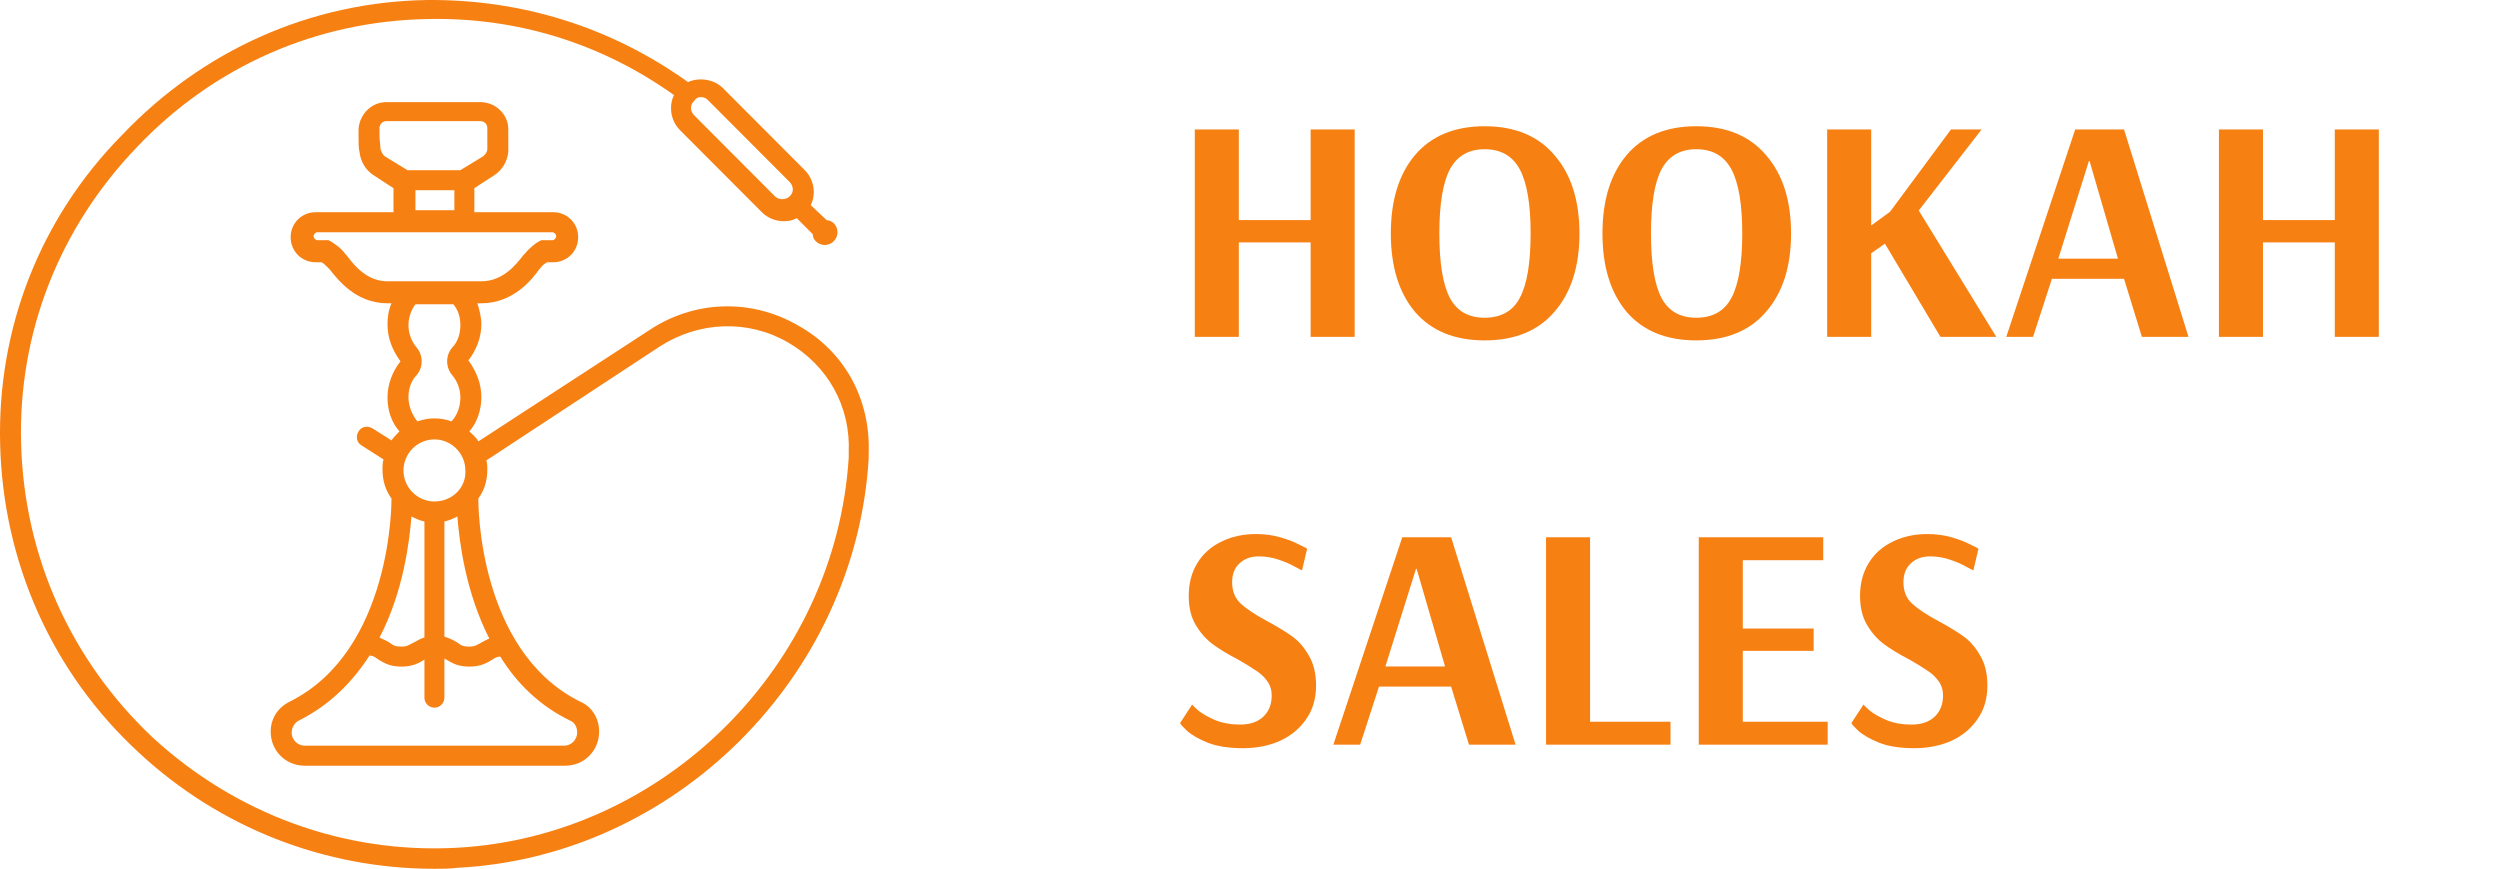 <svg width="141" height="49" viewBox="0 0 141 49" fill="none" xmlns="http://www.w3.org/2000/svg">
<path d="M44.996 18.348C42.35 16.823 39.141 16.936 36.607 18.63L26.979 24.896C26.866 24.67 26.641 24.501 26.472 24.331C26.922 23.823 27.148 23.09 27.148 22.412C27.148 21.622 26.866 20.944 26.416 20.323C26.866 19.759 27.148 19.025 27.148 18.291C27.148 17.896 27.035 17.445 26.922 17.106H27.148C28.949 17.106 30.019 15.751 30.413 15.187L30.47 15.13C30.582 14.961 30.751 14.848 30.864 14.791H31.201C31.99 14.791 32.609 14.17 32.609 13.38C32.609 12.59 31.99 11.969 31.201 11.969H26.753V10.614L27.879 9.88C28.33 9.598 28.611 9.09 28.668 8.582C28.668 8.356 28.668 8.074 28.668 7.735C28.668 7.566 28.668 7.396 28.668 7.284C28.668 6.437 27.936 5.759 27.091 5.759H21.799C20.954 5.759 20.278 6.437 20.222 7.284C20.222 7.453 20.222 7.566 20.222 7.735C20.222 8.074 20.222 8.356 20.278 8.582C20.334 9.09 20.616 9.598 21.067 9.88L22.193 10.614V11.969H17.801C17.012 11.969 16.393 12.59 16.393 13.38C16.393 14.17 17.012 14.791 17.801 14.791H18.139C18.251 14.848 18.42 15.017 18.533 15.13L18.589 15.187C19.04 15.751 20.053 17.106 21.855 17.106H22.08C21.911 17.501 21.855 17.896 21.855 18.291C21.855 19.081 22.136 19.759 22.587 20.38C22.136 20.944 21.855 21.678 21.855 22.412C21.855 23.146 22.08 23.823 22.53 24.331C22.361 24.501 22.193 24.67 22.08 24.839L21.01 24.162C20.729 23.993 20.391 24.049 20.222 24.331C20.053 24.614 20.109 24.952 20.391 25.122L21.63 25.912C21.573 26.081 21.573 26.307 21.573 26.477C21.573 27.097 21.742 27.662 22.08 28.113V28.17C22.08 28.226 22.136 36.694 16.337 39.573C15.661 39.912 15.267 40.532 15.267 41.266C15.267 42.339 16.112 43.186 17.181 43.186H31.877C32.947 43.186 33.791 42.339 33.791 41.266C33.791 40.532 33.397 39.855 32.722 39.573C26.922 36.694 26.979 28.283 26.979 28.17V28.113C27.316 27.662 27.485 27.097 27.485 26.477C27.485 26.307 27.485 26.138 27.429 25.968L37.226 19.533C39.422 18.122 42.181 18.009 44.433 19.307C46.685 20.606 47.98 22.92 47.868 25.517V25.799C47.136 37.541 37.451 47.194 25.74 47.815C19.377 48.153 13.296 45.895 8.623 41.605C4.006 37.258 1.36 31.388 1.191 25.009C1.022 18.799 3.33 12.872 7.722 8.3C12.058 3.727 17.857 1.187 24.107 1.074C29.118 0.961 33.904 2.429 38.014 5.364C37.902 5.59 37.846 5.816 37.846 6.098C37.846 6.55 38.014 7.001 38.352 7.34L42.969 11.969C43.307 12.307 43.758 12.477 44.208 12.477C44.489 12.477 44.715 12.42 44.94 12.307L45.841 13.211C45.841 13.38 45.897 13.493 46.01 13.606C46.291 13.888 46.742 13.888 47.023 13.606C47.305 13.324 47.305 12.872 47.023 12.59C46.911 12.477 46.742 12.42 46.629 12.42L45.728 11.574C45.841 11.348 45.897 11.066 45.897 10.84C45.897 10.388 45.728 9.937 45.39 9.598L40.773 4.969C40.267 4.461 39.422 4.348 38.803 4.63C34.467 1.526 29.4 -0.055 24.051 0.001C17.519 0.114 11.438 2.824 6.878 7.622C2.26 12.307 -0.161 18.517 0.008 25.065C0.177 31.726 2.936 37.936 7.835 42.452C12.396 46.686 18.308 49 24.501 49C24.952 49 25.346 49 25.796 48.944C38.071 48.323 48.262 38.162 48.994 25.855V25.573C49.107 22.525 47.643 19.815 44.996 18.348ZM24.501 28.283C23.544 28.283 22.756 27.493 22.756 26.533C22.756 25.573 23.544 24.783 24.501 24.783C25.458 24.783 26.247 25.573 26.247 26.533C26.303 27.493 25.515 28.283 24.501 28.283ZM21.461 8.412C21.461 8.187 21.404 7.961 21.404 7.622C21.404 7.453 21.404 7.34 21.404 7.227C21.404 7.001 21.573 6.832 21.799 6.832H27.091C27.316 6.832 27.485 7.001 27.485 7.227C27.485 7.34 27.485 7.509 27.485 7.622C27.485 7.961 27.485 8.187 27.485 8.412C27.485 8.582 27.373 8.695 27.26 8.808L25.965 9.598H22.981L21.686 8.808C21.573 8.695 21.517 8.582 21.461 8.412ZM23.431 10.727H25.627V11.856H23.431V10.727ZM19.546 14.396L19.49 14.34C19.208 13.945 18.814 13.719 18.645 13.606L18.533 13.549H17.913C17.801 13.549 17.688 13.437 17.688 13.324C17.688 13.211 17.801 13.098 17.913 13.098H22.812H26.19H31.145C31.258 13.098 31.37 13.211 31.37 13.324C31.37 13.437 31.258 13.549 31.145 13.549H30.526L30.413 13.606C30.188 13.719 29.85 14.001 29.569 14.34L29.512 14.396C29.118 14.904 28.386 15.864 27.148 15.864H21.967C20.672 15.92 19.94 14.904 19.546 14.396ZM23.037 22.412C23.037 21.904 23.206 21.452 23.488 21.17C23.882 20.719 23.882 20.041 23.488 19.59C23.206 19.251 23.037 18.799 23.037 18.348C23.037 17.896 23.206 17.445 23.431 17.162H25.571C25.852 17.501 25.965 17.896 25.965 18.348C25.965 18.856 25.796 19.307 25.515 19.59C25.12 20.041 25.12 20.719 25.515 21.17C25.796 21.509 25.965 21.96 25.965 22.412C25.965 22.92 25.796 23.428 25.458 23.767C25.177 23.654 24.839 23.598 24.501 23.598C24.163 23.598 23.882 23.654 23.544 23.767C23.262 23.428 23.037 22.92 23.037 22.412ZM23.206 29.13C23.431 29.242 23.657 29.355 23.938 29.412V35.96C23.657 36.017 23.488 36.186 23.319 36.242C23.093 36.355 22.981 36.468 22.643 36.468C22.305 36.468 22.193 36.412 21.967 36.242C21.799 36.129 21.63 36.073 21.404 35.96C22.756 33.363 23.093 30.541 23.206 29.13ZM32.159 40.645C32.44 40.758 32.553 41.041 32.553 41.323C32.553 41.718 32.215 42.057 31.821 42.057H17.181C16.787 42.057 16.449 41.718 16.449 41.323C16.449 41.041 16.618 40.758 16.844 40.645C18.645 39.742 19.884 38.444 20.841 36.976C21.067 36.976 21.179 37.089 21.348 37.202C21.63 37.371 21.967 37.597 22.643 37.597C23.319 37.597 23.657 37.371 23.938 37.202V39.347C23.938 39.686 24.22 39.912 24.501 39.912C24.839 39.912 25.064 39.629 25.064 39.347V37.145C25.12 37.145 25.12 37.202 25.177 37.202C25.458 37.371 25.796 37.597 26.472 37.597C27.148 37.597 27.485 37.371 27.767 37.202C27.936 37.089 28.048 37.033 28.217 37.033C29.118 38.5 30.413 39.799 32.159 40.645ZM27.598 36.017C27.429 36.073 27.26 36.186 27.148 36.242C26.922 36.355 26.81 36.468 26.472 36.468C26.134 36.468 26.021 36.412 25.796 36.242C25.627 36.129 25.402 36.017 25.064 35.904V29.412C25.346 29.355 25.571 29.242 25.796 29.13C25.909 30.541 26.247 33.363 27.598 36.017ZM39.535 5.477C39.704 5.477 39.816 5.534 39.929 5.646L44.546 10.275C44.658 10.388 44.715 10.558 44.715 10.671C44.715 10.84 44.658 10.953 44.546 11.066C44.321 11.291 43.926 11.291 43.701 11.066L39.141 6.493C39.028 6.38 38.972 6.211 38.972 6.098C38.972 5.929 39.028 5.816 39.141 5.703C39.253 5.534 39.366 5.477 39.535 5.477Z" fill="#F78012"/>
<path d="M67.386 19V7.3H69.87V12.412H73.92V7.3H76.404V19H73.92V13.672H69.87V19H67.386ZM83.735 19.198C82.043 19.198 80.735 18.664 79.811 17.596C78.899 16.516 78.443 15.04 78.443 13.168C78.443 11.296 78.899 9.82 79.811 8.74C80.735 7.66 82.043 7.12 83.735 7.12C85.439 7.12 86.753 7.666 87.677 8.758C88.613 9.838 89.081 11.308 89.081 13.168C89.081 15.028 88.613 16.498 87.677 17.578C86.753 18.658 85.439 19.198 83.735 19.198ZM83.735 17.92C84.659 17.92 85.319 17.548 85.715 16.804C86.123 16.048 86.327 14.836 86.327 13.168C86.327 11.512 86.123 10.306 85.715 9.55C85.307 8.794 84.647 8.416 83.735 8.416C82.835 8.416 82.181 8.794 81.773 9.55C81.377 10.306 81.179 11.512 81.179 13.168C81.179 14.836 81.377 16.048 81.773 16.804C82.169 17.548 82.823 17.92 83.735 17.92ZM95.671 19.198C93.978 19.198 92.671 18.664 91.746 17.596C90.835 16.516 90.379 15.04 90.379 13.168C90.379 11.296 90.835 9.82 91.746 8.74C92.671 7.66 93.978 7.12 95.671 7.12C97.374 7.12 98.689 7.666 99.612 8.758C100.548 9.838 101.016 11.308 101.016 13.168C101.016 15.028 100.548 16.498 99.612 17.578C98.689 18.658 97.374 19.198 95.671 19.198ZM95.671 17.92C96.594 17.92 97.254 17.548 97.65 16.804C98.058 16.048 98.263 14.836 98.263 13.168C98.263 11.512 98.058 10.306 97.65 9.55C97.243 8.794 96.582 8.416 95.671 8.416C94.77 8.416 94.117 8.794 93.709 9.55C93.312 10.306 93.115 11.512 93.115 13.168C93.115 14.836 93.312 16.048 93.709 16.804C94.105 17.548 94.758 17.92 95.671 17.92ZM103.052 19V7.3H105.536V12.718L106.598 11.944L110.036 7.3H111.764L108.218 11.872L112.592 19H109.442L106.31 13.744L105.536 14.284V19H103.052ZM113.153 19L117.041 7.3H119.795L123.431 19H120.803L119.795 15.724H115.727L114.665 19H113.153ZM116.087 14.59H119.453L117.851 9.082H117.815L116.087 14.59ZM125.148 19V7.3H127.632V12.412H131.682V7.3H134.166V19H131.682V13.672H127.632V19H125.148ZM70.104 42.198C69.312 42.198 68.652 42.096 68.124 41.892C67.596 41.676 67.2 41.448 66.936 41.208C66.684 40.968 66.558 40.824 66.558 40.776L67.242 39.732C67.242 39.756 67.356 39.87 67.584 40.074C67.824 40.266 68.142 40.446 68.538 40.614C68.946 40.782 69.414 40.866 69.942 40.866C70.506 40.866 70.944 40.716 71.256 40.416C71.568 40.116 71.724 39.72 71.724 39.228C71.724 38.916 71.64 38.646 71.472 38.418C71.304 38.178 71.094 37.98 70.842 37.824C70.602 37.656 70.26 37.446 69.816 37.194C69.24 36.894 68.766 36.606 68.394 36.33C68.022 36.054 67.704 35.694 67.44 35.25C67.176 34.806 67.044 34.26 67.044 33.612C67.044 32.904 67.206 32.286 67.53 31.758C67.854 31.23 68.304 30.828 68.88 30.552C69.456 30.264 70.11 30.12 70.842 30.12C71.322 30.12 71.772 30.18 72.192 30.3C72.624 30.42 72.984 30.558 73.272 30.714C73.572 30.858 73.722 30.936 73.722 30.948L73.434 32.172C73.374 32.136 73.224 32.058 72.984 31.938C72.756 31.806 72.462 31.68 72.102 31.56C71.742 31.44 71.376 31.38 71.004 31.38C70.548 31.38 70.182 31.512 69.906 31.776C69.63 32.028 69.492 32.382 69.492 32.838C69.492 33.342 69.654 33.744 69.978 34.044C70.302 34.344 70.8 34.674 71.472 35.034C72.072 35.358 72.552 35.652 72.912 35.916C73.272 36.18 73.578 36.54 73.83 36.996C74.094 37.44 74.226 37.998 74.226 38.67C74.226 39.402 74.04 40.032 73.668 40.56C73.308 41.088 72.816 41.496 72.192 41.784C71.568 42.06 70.872 42.198 70.104 42.198ZM75.201 42L79.089 30.3H81.843L85.479 42H82.851L81.843 38.724H77.775L76.713 42H75.201ZM78.135 37.59H81.501L79.899 32.082H79.863L78.135 37.59ZM87.197 42V30.3H89.68V40.704H94.216V42H87.197ZM95.81 42V30.3H102.83V31.596H98.294V35.448H102.29V36.708H98.294V40.704H103.082V42H95.81ZM107.967 42.198C107.175 42.198 106.515 42.096 105.987 41.892C105.459 41.676 105.063 41.448 104.799 41.208C104.547 40.968 104.421 40.824 104.421 40.776L105.105 39.732C105.105 39.756 105.219 39.87 105.447 40.074C105.687 40.266 106.005 40.446 106.401 40.614C106.809 40.782 107.277 40.866 107.805 40.866C108.369 40.866 108.807 40.716 109.119 40.416C109.431 40.116 109.587 39.72 109.587 39.228C109.587 38.916 109.503 38.646 109.335 38.418C109.167 38.178 108.957 37.98 108.705 37.824C108.465 37.656 108.123 37.446 107.679 37.194C107.103 36.894 106.629 36.606 106.257 36.33C105.885 36.054 105.567 35.694 105.303 35.25C105.039 34.806 104.907 34.26 104.907 33.612C104.907 32.904 105.069 32.286 105.393 31.758C105.717 31.23 106.167 30.828 106.743 30.552C107.319 30.264 107.973 30.12 108.705 30.12C109.185 30.12 109.635 30.18 110.055 30.3C110.487 30.42 110.847 30.558 111.135 30.714C111.435 30.858 111.585 30.936 111.585 30.948L111.297 32.172C111.237 32.136 111.087 32.058 110.847 31.938C110.619 31.806 110.325 31.68 109.965 31.56C109.605 31.44 109.239 31.38 108.867 31.38C108.411 31.38 108.045 31.512 107.769 31.776C107.493 32.028 107.355 32.382 107.355 32.838C107.355 33.342 107.517 33.744 107.841 34.044C108.165 34.344 108.663 34.674 109.335 35.034C109.935 35.358 110.415 35.652 110.775 35.916C111.135 36.18 111.441 36.54 111.693 36.996C111.957 37.44 112.089 37.998 112.089 38.67C112.089 39.402 111.903 40.032 111.531 40.56C111.171 41.088 110.679 41.496 110.055 41.784C109.431 42.06 108.735 42.198 107.967 42.198Z" fill="#F78012"/>
</svg>
